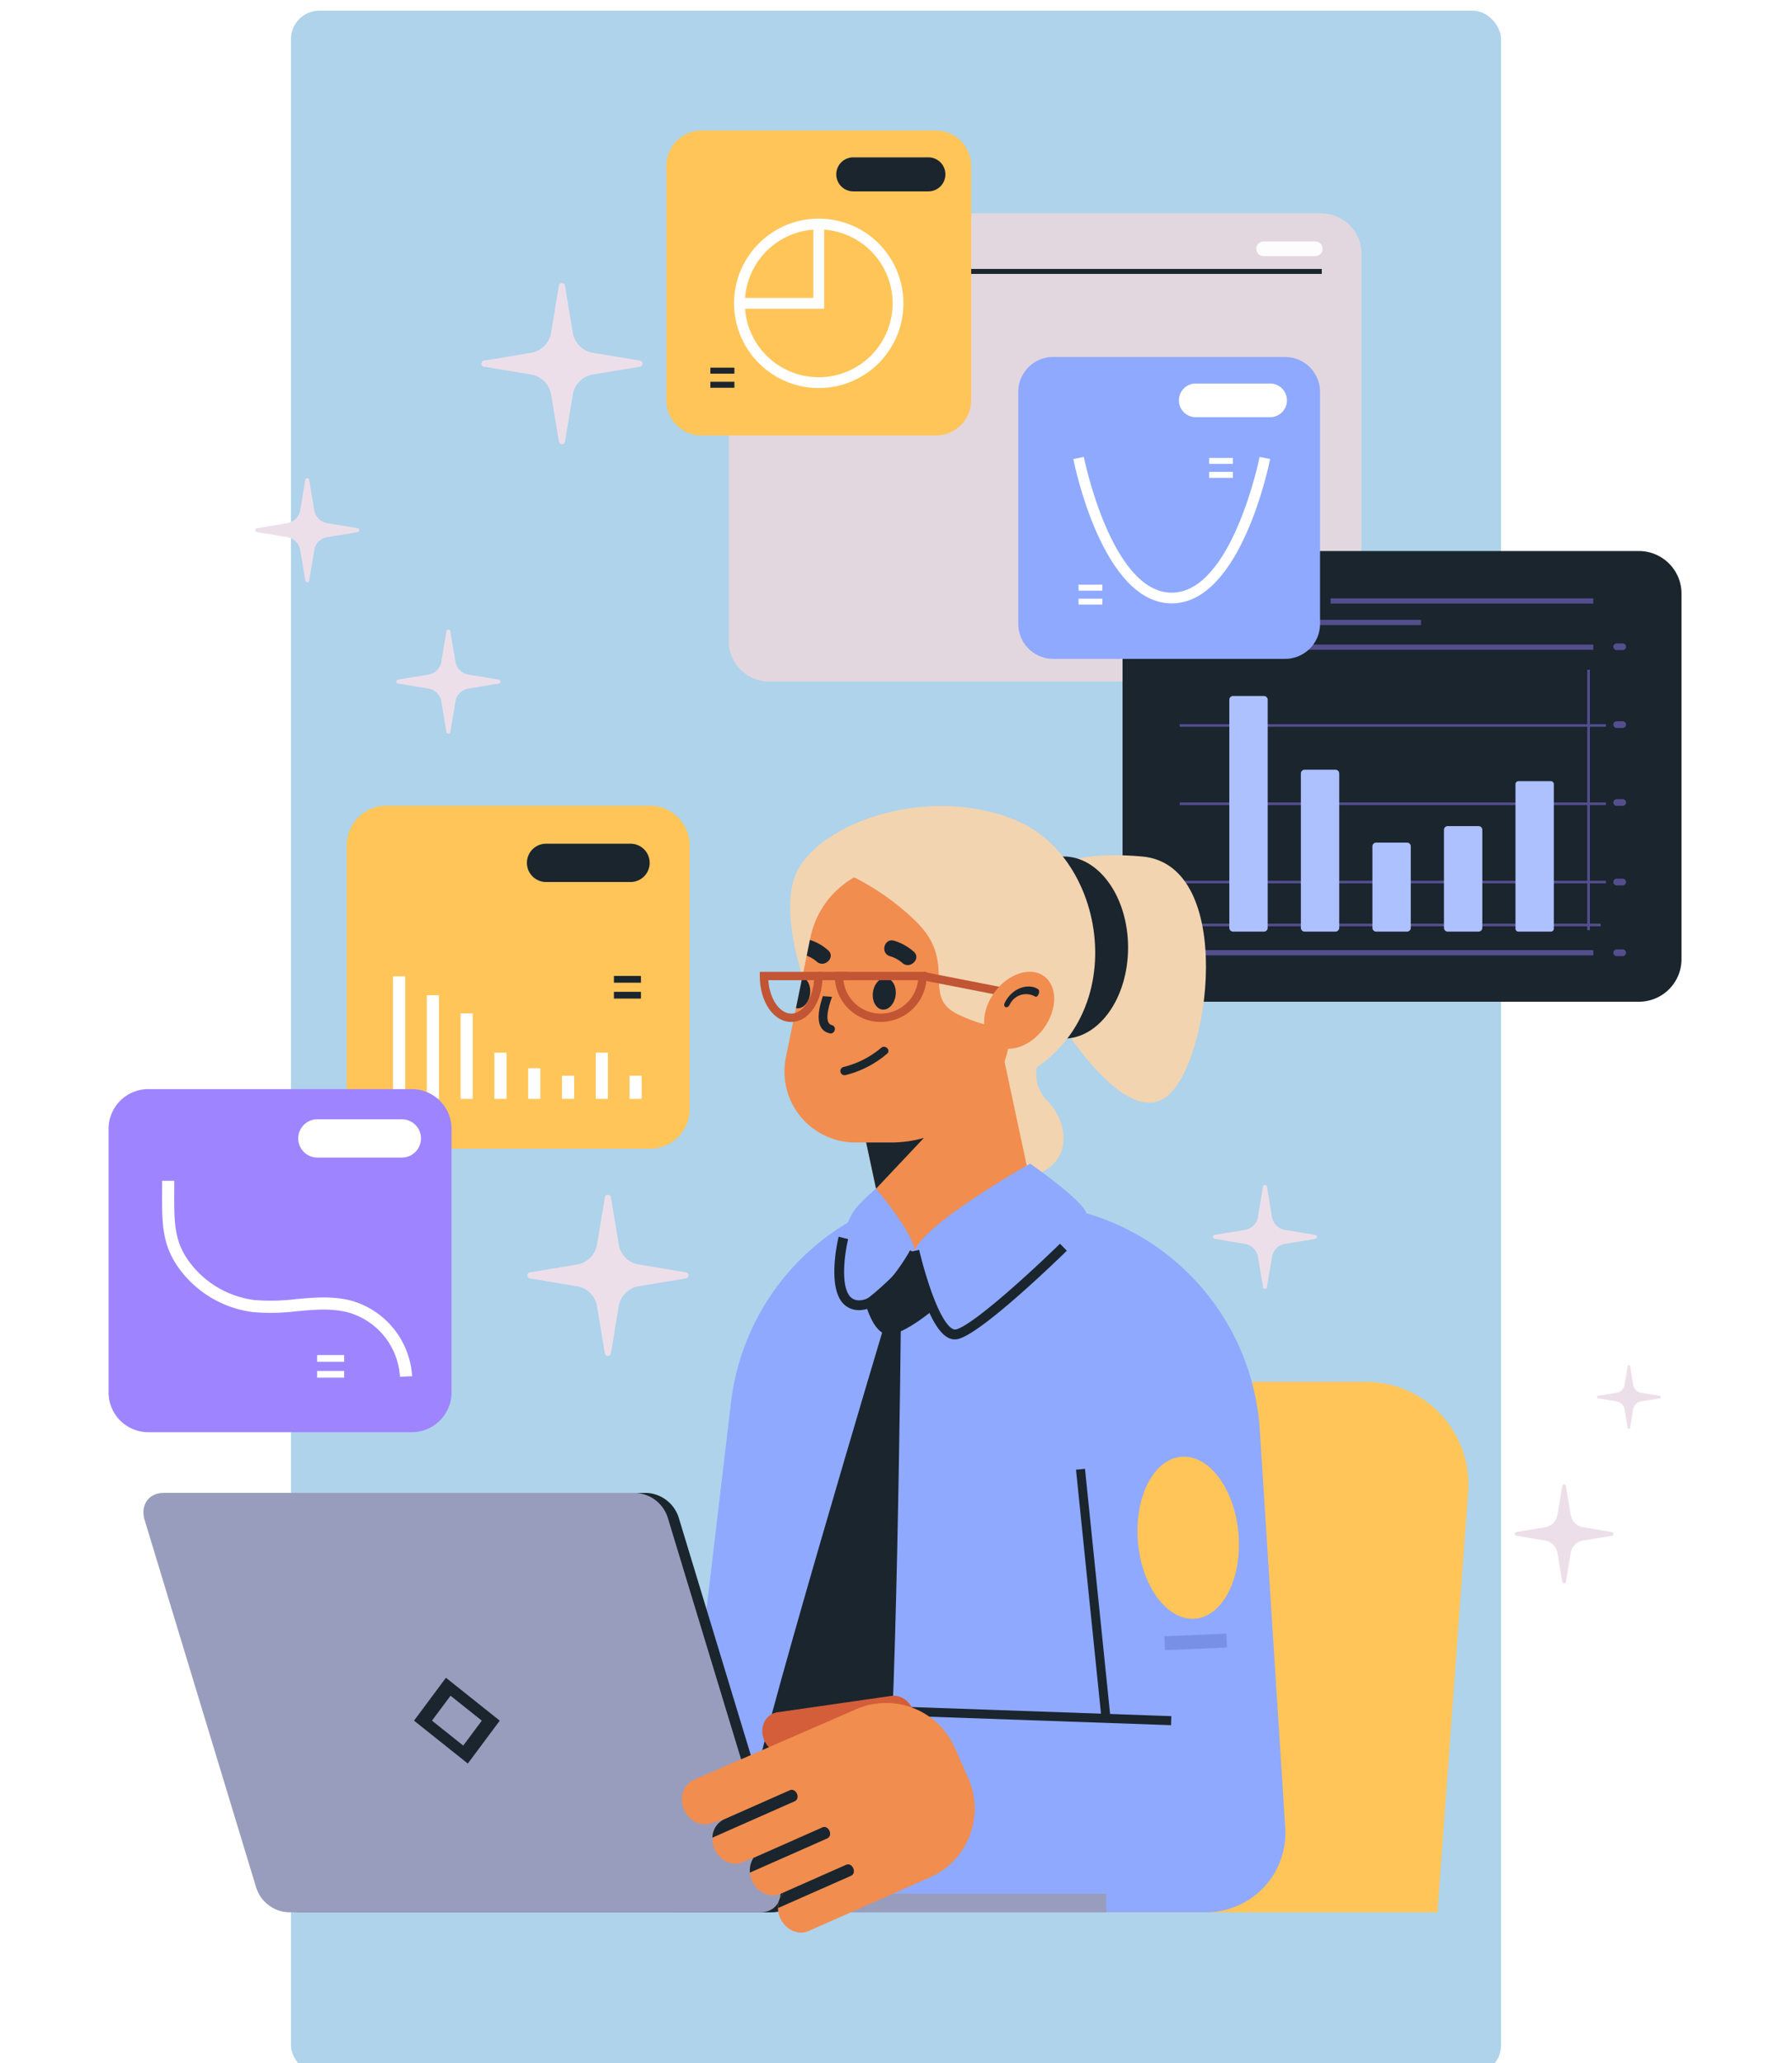 <svg xmlns="http://www.w3.org/2000/svg" xmlns:xlink="http://www.w3.org/1999/xlink" width="505" height="581.187" viewBox="0 0 505 581.187">
  <defs>
    <clipPath id="clip-path">
      <rect id="Rectángulo_419328" data-name="Rectángulo 419328" width="505" height="581.187" transform="translate(918 1611.448)" fill="#193141" stroke="#707070" stroke-width="1" opacity="0.49"/>
    </clipPath>
    <filter id="Rectángulo_419326" x="73" y="-6" width="359" height="599.187" filterUnits="userSpaceOnUse">
      <feOffset dy="3" input="SourceAlpha"/>
      <feGaussianBlur stdDeviation="3" result="blur"/>
      <feFlood flood-opacity="0.161"/>
      <feComposite operator="in" in2="blur"/>
      <feComposite in="SourceGraphic"/>
    </filter>
    <clipPath id="clip-path-2">
      <rect id="Rectángulo_419492" data-name="Rectángulo 419492" width="443.27" height="507.641" fill="none"/>
    </clipPath>
    <clipPath id="clip-path-3">
      <rect id="Rectángulo_419494" data-name="Rectángulo 419494" width="122.791" height="5.229" fill="none"/>
    </clipPath>
    <linearGradient id="linear-gradient" x1="2.32" y1="2.092" x2="2.317" y2="2.092" gradientUnits="objectBoundingBox">
      <stop offset="0" stop-color="#82799e"/>
      <stop offset="1" stop-color="#999dbd"/>
    </linearGradient>
    <clipPath id="clip-path-5">
      <path id="Trazado_1049647" data-name="Trazado 1049647" d="M843.535,1065.28a9.993,9.993,0,0,1,9.116,7.264l31.456,103.616c1.022,4.012-1.4,7.264-5.413,7.264H745.6a9.992,9.992,0,0,1-9.115-7.264l-31.457-103.616c-1.022-4.012,1.4-7.264,5.413-7.264Z" transform="translate(-704.793 -1065.28)" fill="none"/>
    </clipPath>
    <linearGradient id="linear-gradient-2" x1="2.398" y1="1.048" x2="2.396" y2="1.048" xlink:href="#linear-gradient"/>
  </defs>
  <g id="Enmascarar_grupo_1098808" data-name="Enmascarar grupo 1098808" transform="translate(-918 -1611.448)" clip-path="url(#clip-path)">
    <g transform="matrix(1, 0, 0, 1, 918, 1611.45)" filter="url(#Rectángulo_419326)">
      <rect id="Rectángulo_419326-2" data-name="Rectángulo 419326" width="341" height="581.187" rx="8" transform="translate(82)" fill="#aed3eb"/>
    </g>
    <g id="Grupo_1210189" data-name="Grupo 1210189" transform="translate(948.6 1648.22)">
      <g id="Grupo_1210180" data-name="Grupo 1210180">
        <g id="Grupo_1210179" data-name="Grupo 1210179" clip-path="url(#clip-path-2)">
          <path id="Trazado_1049611" data-name="Trazado 1049611" d="M790.809,857.916l-13.3-2.212a.866.866,0,0,1,0-1.709l13.3-2.212a6.839,6.839,0,0,0,5.625-5.624l2.212-13.3a.866.866,0,0,1,1.708,0l2.212,13.3a6.839,6.839,0,0,0,5.625,5.624l13.3,2.212a.866.866,0,0,1,0,1.709l-13.3,2.212a6.839,6.839,0,0,0-5.625,5.624l-2.212,13.3a.866.866,0,0,1-1.708,0l-2.212-13.3a6.84,6.84,0,0,0-5.625-5.624" transform="translate(-658.792 -532.346)" fill="#eddfe9"/>
          <path id="Trazado_1049612" data-name="Trazado 1049612" d="M826.744,145.015l-13.3-2.211a.866.866,0,0,1,0-1.709l13.3-2.212a6.838,6.838,0,0,0,5.625-5.624l2.212-13.3a.866.866,0,0,1,1.708,0l2.212,13.3a6.838,6.838,0,0,0,5.624,5.624l13.3,2.212a.866.866,0,0,1,0,1.709l-13.3,2.211a6.839,6.839,0,0,0-5.624,5.624l-2.212,13.3a.866.866,0,0,1-1.708,0l-2.212-13.3a6.84,6.84,0,0,0-5.625-5.624" transform="translate(-707.673 -76.279)" fill="#eddfe9"/>
          <path id="Trazado_1049613" data-name="Trazado 1049613" d="M294.165,841.017l-8.591-1.429a.56.56,0,0,1,0-1.1l8.591-1.429a4.418,4.418,0,0,0,3.634-3.634l1.429-8.591a.56.56,0,0,1,1.1,0l1.429,8.591a4.418,4.418,0,0,0,3.634,3.634l8.591,1.429a.56.56,0,0,1,0,1.1l-8.591,1.429a4.418,4.418,0,0,0-3.634,3.634l-1.429,8.591a.56.56,0,0,1-1.1,0l-1.429-8.591a4.418,4.418,0,0,0-3.634-3.634" transform="translate(26.104 -527.372)" fill="#eddfe9"/>
          <path id="Trazado_1049614" data-name="Trazado 1049614" d="M1043.3,288.4l-8.591-1.429a.559.559,0,0,1,0-1.1l8.591-1.43a4.418,4.418,0,0,0,3.634-3.633l1.429-8.591a.56.56,0,0,1,1.1,0l1.429,8.591a4.417,4.417,0,0,0,3.634,3.633l8.591,1.43a.559.559,0,0,1,0,1.1l-8.591,1.429a4.419,4.419,0,0,0-3.634,3.634l-1.429,8.592a.56.56,0,0,1-1.1,0l-1.429-8.592a4.419,4.419,0,0,0-3.634-3.634" transform="translate(-992.926 -173.846)" fill="#eddfe9"/>
          <path id="Trazado_1049615" data-name="Trazado 1049615" d="M932.925,406.794l-8.591-1.429a.559.559,0,0,1,0-1.1l8.591-1.429a4.418,4.418,0,0,0,3.634-3.634l1.429-8.591a.56.56,0,0,1,1.1,0l1.429,8.591a4.418,4.418,0,0,0,3.634,3.634l8.591,1.429a.56.56,0,0,1,0,1.1l-8.591,1.429a4.418,4.418,0,0,0-3.634,3.634l-1.429,8.591a.56.56,0,0,1-1.1,0l-1.429-8.591a4.418,4.418,0,0,0-3.634-3.634" transform="translate(-842.781 -249.585)" fill="#eddfe9"/>
          <path id="Trazado_1049616" data-name="Trazado 1049616" d="M417.307,196.661H261.716a11.347,11.347,0,0,1-11.346-11.347V76.114a11.347,11.347,0,0,1,11.346-11.347H417.307a11.347,11.347,0,0,1,11.347,11.347v109.2a11.347,11.347,0,0,1-11.347,11.347" transform="translate(-75.583 -41.433)" fill="#e3d7df"/>
          <rect id="Rectángulo_419464" data-name="Rectángulo 419464" width="156.559" height="1.4" transform="translate(185.326 38.99)" fill="#1a252e"/>
          <path id="Trazado_1049617" data-name="Trazado 1049617" d="M297.527,90.871H282.984a2.065,2.065,0,0,1,0-4.129h14.543a2.065,2.065,0,1,1,0,4.129" transform="translate(42.474 -55.491)" fill="#fdfdfd"/>
          <path id="Trazado_1049618" data-name="Trazado 1049618" d="M12.01,455.767h133.5a12.01,12.01,0,0,0,12.01-12.01V340.813a12.01,12.01,0,0,0-12.01-12.011H12.01A12.01,12.01,0,0,0,0,340.813V443.757a12.01,12.01,0,0,0,12.01,12.01" transform="translate(285.745 -210.345)" fill="#1a252e"/>
          <rect id="Rectángulo_419465" data-name="Rectángulo 419465" width="120.099" height="0.734" transform="translate(301.855 167.228)" fill="#544e8f"/>
          <rect id="Rectángulo_419466" data-name="Rectángulo 419466" width="120.099" height="0.734" transform="translate(301.855 189.283)" fill="#544e8f"/>
          <rect id="Rectángulo_419467" data-name="Rectángulo 419467" width="120.099" height="0.734" transform="translate(301.855 211.337)" fill="#544e8f"/>
          <rect id="Rectángulo_419468" data-name="Rectángulo 419468" width="74.034" height="1.467" transform="translate(344.377 131.793)" fill="#544e8f"/>
          <rect id="Rectángulo_419469" data-name="Rectángulo 419469" width="67.998" height="1.467" transform="translate(301.855 137.841)" fill="#544e8f"/>
          <rect id="Rectángulo_419470" data-name="Rectángulo 419470" width="116.556" height="1.467" transform="translate(301.855 144.806)" fill="#544e8f"/>
          <rect id="Rectángulo_419471" data-name="Rectángulo 419471" width="116.556" height="1.467" transform="translate(301.855 230.888)" fill="#544e8f"/>
          <rect id="Rectángulo_419472" data-name="Rectángulo 419472" width="0.734" height="73.378" transform="translate(416.701 151.89)" fill="#544e8f"/>
          <rect id="Rectángulo_419473" data-name="Rectángulo 419473" width="118.633" height="0.734" transform="translate(301.855 223.435)" fill="#544e8f"/>
          <path id="Trazado_1049619" data-name="Trazado 1049619" d="M44.377,402.928h1.7a.939.939,0,0,0,0-1.879h-1.7a.939.939,0,0,0,0,1.879" transform="translate(380.609 -256.564)" fill="#544e8f"/>
          <path id="Trazado_1049620" data-name="Trazado 1049620" d="M44.377,463.808h1.7a.939.939,0,0,0,0-1.879h-1.7a.939.939,0,0,0,0,1.879" transform="translate(380.609 -295.511)" fill="#544e8f"/>
          <path id="Trazado_1049621" data-name="Trazado 1049621" d="M44.377,524.688h1.7a.939.939,0,0,0,0-1.879h-1.7a.939.939,0,0,0,0,1.879" transform="translate(380.609 -334.458)" fill="#544e8f"/>
          <path id="Trazado_1049622" data-name="Trazado 1049622" d="M44.377,586.9h1.7a.939.939,0,0,0,0-1.879h-1.7a.939.939,0,0,0,0,1.879" transform="translate(380.609 -374.259)" fill="#544e8f"/>
          <path id="Trazado_1049623" data-name="Trazado 1049623" d="M44.377,642.186h1.7a.939.939,0,0,0,0-1.879h-1.7a.939.939,0,0,0,0,1.879" transform="translate(380.609 -409.625)" fill="#544e8f"/>
          <path id="Trazado_1049624" data-name="Trazado 1049624" d="M100.7,508.764h9.153a.83.83,0,0,1,.83.83v40.713a.83.83,0,0,1-.83.83H100.7a.83.83,0,0,1-.83-.83V509.594a.83.83,0,0,1,.83-.83" transform="translate(296.601 -325.473)" fill="#adc0ff"/>
          <path id="Trazado_1049625" data-name="Trazado 1049625" d="M156.9,543.879h8.691a1.061,1.061,0,0,1,1.061,1.061v27.6a1.061,1.061,0,0,1-1.061,1.061H156.9a1.061,1.061,0,0,1-1.061-1.061v-27.6a1.061,1.061,0,0,1,1.061-1.061" transform="translate(220.477 -347.937)" fill="#adc0ff"/>
          <path id="Trazado_1049626" data-name="Trazado 1049626" d="M212.86,556.768h8.691a1.061,1.061,0,0,1,1.061,1.061v22.956a1.061,1.061,0,0,1-1.061,1.061H212.86a1.062,1.062,0,0,1-1.062-1.061V557.829a1.062,1.062,0,0,1,1.062-1.061" transform="translate(144.355 -356.182)" fill="#adc0ff"/>
          <path id="Trazado_1049627" data-name="Trazado 1049627" d="M268.822,499.788h8.691a1.061,1.061,0,0,1,1.061,1.061v43.484a1.061,1.061,0,0,1-1.061,1.061h-8.691a1.062,1.062,0,0,1-1.062-1.061V500.849a1.062,1.062,0,0,1,1.062-1.061" transform="translate(68.232 -319.73)" fill="#adc0ff"/>
          <path id="Trazado_1049628" data-name="Trazado 1049628" d="M324.784,442.131h8.691a1.061,1.061,0,0,1,1.061,1.061v64.256a1.061,1.061,0,0,1-1.061,1.062h-8.691a1.062,1.062,0,0,1-1.062-1.062V443.192a1.062,1.062,0,0,1,1.062-1.061" transform="translate(-7.891 -282.845)" fill="#adc0ff"/>
          <path id="Trazado_1049629" data-name="Trazado 1049629" d="M565.607,0h66.009A9.953,9.953,0,0,1,641.57,9.95V75.96a9.954,9.954,0,0,1-9.953,9.953H565.607a9.954,9.954,0,0,1-9.953-9.953V9.95A9.953,9.953,0,0,1,565.607,0" transform="translate(-398.483 0.003)" fill="#ffc559"/>
          <path id="Trazado_1049630" data-name="Trazado 1049630" d="M580.807,30.555h21.168a4.794,4.794,0,1,0,0-9.587H580.807a4.794,4.794,0,0,0,0,9.587" transform="translate(-371.016 -13.413)" fill="#1a252e"/>
          <path id="Trazado_1049631" data-name="Trazado 1049631" d="M632.519,116.6a23.863,23.863,0,1,0-23.863-23.864A23.891,23.891,0,0,0,632.519,116.6m0-44.681A20.818,20.818,0,1,1,611.7,92.737a20.842,20.842,0,0,1,20.817-20.817" transform="translate(-432.39 -44.06)" fill="#fff"/>
          <path id="Trazado_1049632" data-name="Trazado 1049632" d="M670.668,96.964h23.863V73.1h-3.045V93.918H670.668Z" transform="translate(-492.88 -46.764)" fill="#fff"/>
          <rect id="Rectángulo_419474" data-name="Rectángulo 419474" width="6.772" height="1.693" transform="translate(169.586 66.796)" fill="#1a252e"/>
          <rect id="Rectángulo_419475" data-name="Rectángulo 419475" width="6.772" height="1.693" transform="translate(169.586 70.77)" fill="#1a252e"/>
          <path id="Trazado_1049633" data-name="Trazado 1049633" d="M787.066,527.912h74.246a11.2,11.2,0,0,1,11.2,11.2v74.247a11.2,11.2,0,0,1-11.2,11.2H787.066a11.2,11.2,0,0,1-11.2-11.2V539.107a11.2,11.2,0,0,1,11.2-11.2" transform="translate(-708.758 -337.722)" fill="#ffc559"/>
          <path id="Trazado_1049634" data-name="Trazado 1049634" d="M812.536,568.442h23.81a5.392,5.392,0,0,0,0-10.784h-23.81a5.392,5.392,0,0,0,0,10.784" transform="translate(-689.253 -356.752)" fill="#1a252e"/>
          <rect id="Rectángulo_419476" data-name="Rectángulo 419476" width="3.425" height="6.51" transform="translate(146.804 266.273)" fill="#fff"/>
          <rect id="Rectángulo_419477" data-name="Rectángulo 419477" width="3.425" height="13.022" transform="translate(137.283 259.762)" fill="#fff"/>
          <rect id="Rectángulo_419478" data-name="Rectángulo 419478" width="3.425" height="6.51" transform="translate(127.762 266.273)" fill="#fff"/>
          <rect id="Rectángulo_419479" data-name="Rectángulo 419479" width="3.425" height="8.628" transform="translate(118.241 264.155)" fill="#fff"/>
          <rect id="Rectángulo_419480" data-name="Rectángulo 419480" width="3.425" height="13.022" transform="translate(108.719 259.762)" fill="#fff"/>
          <rect id="Rectángulo_419481" data-name="Rectángulo 419481" width="3.425" height="24.078" transform="translate(99.199 248.705)" fill="#fff"/>
          <rect id="Rectángulo_419482" data-name="Rectángulo 419482" width="3.425" height="29.204" transform="translate(89.677 243.579)" fill="#fff"/>
          <rect id="Rectángulo_419483" data-name="Rectángulo 419483" width="3.425" height="34.514" transform="translate(80.156 238.269)" fill="#fff"/>
          <rect id="Rectángulo_419484" data-name="Rectángulo 419484" width="7.617" height="1.904" transform="translate(142.408 238.157)" fill="#1a252e"/>
          <rect id="Rectángulo_419485" data-name="Rectángulo 419485" width="7.617" height="1.904" transform="translate(142.408 242.627)" fill="#1a252e"/>
          <path id="Trazado_1049635" data-name="Trazado 1049635" d="M973.354,749.543H1047.6a11.2,11.2,0,0,1,11.2,11.2v74.247a11.2,11.2,0,0,1-11.2,11.2H973.354a11.2,11.2,0,0,1-11.2-11.2V760.738a11.2,11.2,0,0,1,11.2-11.2" transform="translate(-962.159 -479.507)" fill="#9e85ff"/>
          <path id="Trazado_1049636" data-name="Trazado 1049636" d="M991.628,783.916h23.81a5.392,5.392,0,1,0,0-10.783h-23.81a5.392,5.392,0,0,0,0,10.783" transform="translate(-932.866 -494.598)" fill="#fff"/>
          <path id="Trazado_1049637" data-name="Trazado 1049637" d="M1060.018,876.432l3.423-.151a23.636,23.636,0,0,0-16.762-21.177c-5.318-1.5-10.792-1.013-16.086-.537a56.665,56.665,0,0,1-11.509.259,27.021,27.021,0,0,1-18.9-11.417c-3.834-5.6-3.81-10.788-3.769-19.385l.008-2.795H993l-.009,2.779c-.043,8.945-.071,14.855,4.369,21.337a30.49,30.49,0,0,0,21.33,12.884,59.466,59.466,0,0,0,12.213-.25c5.216-.469,10.142-.91,14.847.422a20.123,20.123,0,0,1,14.272,18.031" transform="translate(-977.907 -525.367)" fill="#fff"/>
          <rect id="Rectángulo_419486" data-name="Rectángulo 419486" width="7.617" height="1.904" transform="translate(58.765 344.953)" fill="#fff"/>
          <rect id="Rectángulo_419487" data-name="Rectángulo 419487" width="7.617" height="1.904" transform="translate(58.765 349.423)" fill="#fff"/>
          <path id="Trazado_1049638" data-name="Trazado 1049638" d="M292.621,177.051h65.34a9.853,9.853,0,0,1,9.853,9.853v65.34a9.853,9.853,0,0,1-9.853,9.853h-65.34a9.853,9.853,0,0,1-9.853-9.853V186.9a9.853,9.853,0,0,1,9.853-9.853" transform="translate(-26.415 -113.264)" fill="#8fa9ff"/>
          <path id="Trazado_1049639" data-name="Trazado 1049639" d="M313.416,207.3H334.37a4.745,4.745,0,0,0,0-9.49H313.416a4.745,4.745,0,0,0,0,9.49" transform="translate(-7.048 -126.544)" fill="#fff"/>
          <path id="Trazado_1049640" data-name="Trazado 1049640" d="M349.549,296.479c19.449,0,27.4-39,27.733-40.665l-2.957-.587c-.076.383-7.789,38.238-24.776,38.238s-24.7-37.855-24.776-38.238l-2.957.587c.329,1.66,8.285,40.665,27.733,40.665" transform="translate(-49.951 -163.276)" fill="#fff"/>
          <rect id="Rectángulo_419488" data-name="Rectángulo 419488" width="6.703" height="1.676" transform="translate(310.142 92.232)" fill="#fff"/>
          <rect id="Rectángulo_419489" data-name="Rectángulo 419489" width="6.703" height="1.676" transform="translate(310.142 96.167)" fill="#fff"/>
          <rect id="Rectángulo_419490" data-name="Rectángulo 419490" width="6.703" height="1.676" transform="translate(273.344 127.938)" fill="#fff"/>
          <rect id="Rectángulo_419491" data-name="Rectángulo 419491" width="6.703" height="1.676" transform="translate(273.344 131.871)" fill="#fff"/>
          <path id="Trazado_1049641" data-name="Trazado 1049641" d="M356.744,1127.868H166.713l8.948-122.632a28.9,28.9,0,0,1,28.826-26.8H336.559a28.9,28.9,0,0,1,28.826,31.006Z" transform="translate(17.746 -625.938)" fill="#ffc559"/>
          <path id="Trazado_1049642" data-name="Trazado 1049642" d="M387.492,814.509l39.513,11.551a68.167,68.167,0,0,1,48.9,61.075l7.172,112.059a22.375,22.375,0,0,1-22.329,23.8h-150.9L326.892,879.32a68.168,68.168,0,0,1,36.853-52.763Z" transform="translate(-151.484 -521.068)" fill="#8fa9ff"/>
          <path id="Trazado_1049643" data-name="Trazado 1049643" d="M652.445,924.1s-1.359,132.818-4.532,138.167-22.969,17.945-25.612,16.936-10.148-14.56-11.7-18.751,38.3-136.977,38.3-136.977Z" transform="translate(-429.139 -590.779)" fill="#1a252e"/>
          <path id="Trazado_1049644" data-name="Trazado 1049644" d="M590.351,879.2s-12.426,12.465-19.33,13.386-10.125-20.052-8.437-24.7,35.438-5.1,27.767,11.31" transform="translate(-350.733 -553.428)" fill="#1a252e"/>
          <path id="Trazado_1049645" data-name="Trazado 1049645" d="M346.339,1060.981c1.08,12.595,8.3,22.26,16.12,21.589s13.288-11.425,12.207-24.019-8.3-22.261-16.12-21.589-13.288,11.425-12.207,24.019" transform="translate(-56.257 -663.357)" fill="#ffc559"/>
        </g>
      </g>
      <g id="Grupo_1210182" data-name="Grupo 1210182" transform="translate(158.368 496.701)">
        <g id="Grupo_1210181" data-name="Grupo 1210181" clip-path="url(#clip-path-3)">
          <rect id="Rectángulo_419493" data-name="Rectángulo 419493" width="122.791" height="5.229" transform="translate(0)" fill="url(#linear-gradient)"/>
        </g>
      </g>
      <g id="Grupo_1210184" data-name="Grupo 1210184">
        <g id="Grupo_1210183" data-name="Grupo 1210183" clip-path="url(#clip-path-2)">
          <path id="Trazado_1049646" data-name="Trazado 1049646" d="M870.11,1183.425H737.015a9.993,9.993,0,0,1-9.115-7.264l-31.456-103.616c-1.022-4.012,1.4-7.264,5.413-7.264H834.951a9.993,9.993,0,0,1,9.115,7.264l31.456,103.616c1.022,4.012-1.4,7.264-5.413,7.264" transform="translate(-683.308 -681.495)" fill="#1a252e"/>
        </g>
      </g>
      <g id="Grupo_1210186" data-name="Grupo 1210186" transform="translate(9.81 383.785)">
        <g id="Grupo_1210185" data-name="Grupo 1210185" clip-path="url(#clip-path-5)">
          <rect id="Rectángulo_419496" data-name="Rectángulo 419496" width="181.124" height="118.144" transform="translate(-0.788)" fill="url(#linear-gradient-2)"/>
        </g>
      </g>
      <g id="Grupo_1210188" data-name="Grupo 1210188">
        <g id="Grupo_1210187" data-name="Grupo 1210187" clip-path="url(#clip-path-2)">
          <path id="Trazado_1049648" data-name="Trazado 1049648" d="M939.569,1233.99l-15.163-12.084,9-12.084,15.163,12.084Zm-10.1-12.084,8.81,7.021,5.232-7.021-8.81-7.021Z" transform="translate(-838.335 -773.964)" fill="#1a252e"/>
          <path id="Trazado_1049649" data-name="Trazado 1049649" d="M519.551,706.02s-10.206,10.45-1.983,19.065,6.265,23.94-14.88,21.564-19.262-4.334-19.262-4.334l1.445-28.535Z" transform="translate(-252.951 -451.664)" fill="#f2d4b0"/>
          <path id="Trazado_1049650" data-name="Trazado 1049650" d="M371.982,574.437s2.384-9.789,29.011-7.44,19.187,58.952,6.657,67.85-31.87-24.533-31.87-24.533Z" transform="translate(-109.749 -362.494)" fill="#f2d4b0"/>
          <path id="Trazado_1049651" data-name="Trazado 1049651" d="M469.283,593.3c0,14.171-8.138,25.659-18.177,25.659s-18.177-11.488-18.177-25.659,8.138-25.659,18.177-25.659,18.177,11.488,18.177,25.659" transform="translate(-181.982 -363.14)" fill="#1a252e"/>
          <path id="Trazado_1049652" data-name="Trazado 1049652" d="M473.628,601.672c19.64,11.794,36.772,7.47,41.677,6.048,40.573-11.768,34.972-63.037,7.9-75.156-24.494-10.964-56.482,0-62.892,14.655-7.129,16.3,10.742,52.907,13.318,54.453" transform="translate(-266.591 -337.849)" fill="#f2d4b0"/>
          <path id="Trazado_1049653" data-name="Trazado 1049653" d="M529.342,782.43h0c-12.111,0-12.76-5.089-15.074-15.909l-8.438-39.45h43.859l8.438,39.45c2.314,10.82-16.673,15.909-28.785,15.909" transform="translate(-297.284 -465.131)" fill="#f18d4f"/>
          <path id="Trazado_1049654" data-name="Trazado 1049654" d="M565.584,779.731l-5.74-26.837h31.042Z" transform="translate(-349.307 -481.651)" fill="#1a252e"/>
          <path id="Trazado_1049655" data-name="Trazado 1049655" d="M539.658,652.761H529.606a20.006,20.006,0,0,1-19.659-23.715l6.964-33.989a25.4,25.4,0,0,1,24.882-20.3h17.375A19.642,19.642,0,0,1,578.4,598.362l-5.538,26.87a33.794,33.794,0,0,1-33.208,27.528" transform="translate(-319.134 -367.69)" fill="#f18d4f"/>
          <path id="Trazado_1049656" data-name="Trazado 1049656" d="M631.9,716.716a25.857,25.857,0,0,1-10.682,5.424,1.176,1.176,0,0,0,.625,2.265,28.484,28.484,0,0,0,11.718-6.028c1.155-.98-.514-2.634-1.661-1.661" transform="translate(-414.179 -458.317)" fill="#1a252e"/>
          <path id="Trazado_1049657" data-name="Trazado 1049657" d="M601.341,633.326a14.643,14.643,0,0,1,5.519,3.082c2.192,1.912-1.01,5.091-3.19,3.19a9.246,9.246,0,0,0-3.528-1.922c-2.772-.837-1.591-5.192,1.2-4.35" transform="translate(-379.966 -405.09)" fill="#1a252e"/>
          <path id="Trazado_1049658" data-name="Trazado 1049658" d="M490.387,556.866a70.153,70.153,0,0,1,25.234,15.842c11.959,11.811.955,21.052,11.959,26.191,23.281,10.872,26.3-6.87,26.9-14.38s-.376-29.856-23.206-36.164-40.886,8.511-40.886,8.511" transform="translate(-287.993 -349.8)" fill="#f2d4b0"/>
          <rect id="Rectángulo_419497" data-name="Rectángulo 419497" width="30.691" height="2.349" transform="matrix(-0.981, -0.192, 0.192, -0.981, 259.252, 245.211)" fill="#c25534"/>
          <path id="Trazado_1049659" data-name="Trazado 1049659" d="M614.67,666.736c-.309,2.445.873,4.609,2.639,4.832s3.448-1.579,3.757-4.024-.873-4.609-2.639-4.832-3.448,1.579-3.757,4.024" transform="translate(-399.271 -423.946)" fill="#1a252e"/>
          <path id="Trazado_1049660" data-name="Trazado 1049660" d="M668.341,639.009a8.955,8.955,0,0,0-2.836-1.682l.889-4.446a14.1,14.1,0,0,1,5.143,2.932c2.187,1.922-1.009,5.095-3.2,3.2" transform="translate(-468.758 -404.874)" fill="#1a252e"/>
          <path id="Trazado_1049661" data-name="Trazado 1049661" d="M685.508,666.742c-.312,2.451-1.994,4.254-3.773,4.037-.072-.024-.144-.024-.192-.048l1.779-8.7c1.49.481,2.475,2.475,2.187,4.71" transform="translate(-487.825 -423.523)" fill="#1a252e"/>
          <path id="Trazado_1049662" data-name="Trazado 1049662" d="M665.974,685c-2.076-.5-1.224-4.416.041-7.973q-1.294-.073-2.581-.185c-1.528,4.511-2.167,9.5,1.9,10.476,1.5.36,2.144-1.957.639-2.318" transform="translate(-462.152 -432.994)" fill="#1a252e"/>
          <path id="Trazado_1049663" data-name="Trazado 1049663" d="M491.159,668.622c-1.631,5.99,1.265,10.845,6.467,10.845s10.743-4.855,12.374-10.845-1.265-10.845-6.467-10.845-10.743,4.855-12.374,10.845" transform="translate(-243.968 -420.801)" fill="#f18d4f"/>
          <path id="Trazado_1049664" data-name="Trazado 1049664" d="M502.676,673.882c2.208-4.443,6.874-5.458,9.353-3.813.785.521-.081,2.579-.878,2.051a5.092,5.092,0,0,0-7.115,2.328c-.632,1.272-2,.722-1.361-.565" transform="translate(-250.105 -428.19)" fill="#1a252e"/>
          <path id="Trazado_1049665" data-name="Trazado 1049665" d="M680.77,671.962c-4.958,0-8.841-5.682-8.841-12.936v-1.174h17.684v1.174c0,7.254-3.884,12.936-8.843,12.936M674.32,660.2c.372,5.211,3.174,9.412,6.451,9.412s6.08-4.2,6.452-9.412Z" transform="translate(-488.416 -420.849)" fill="#c25534"/>
          <path id="Trazado_1049666" data-name="Trazado 1049666" d="M603.446,671.962a12.95,12.95,0,0,1-12.936-12.936v-1.174h25.871v1.174a12.95,12.95,0,0,1-12.936,12.936M592.924,660.2a10.587,10.587,0,0,0,21.044,0Z" transform="translate(-385.852 -420.849)" fill="#c25534"/>
          <rect id="Rectángulo_419498" data-name="Rectángulo 419498" width="8.524" height="2.349" transform="translate(200.022 237.003)" fill="#c25534"/>
          <rect id="Rectángulo_419499" data-name="Rectángulo 419499" width="75.817" height="2.544" transform="matrix(-0.999, -0.035, 0.035, -0.999, 299.398, 449.215)" fill="#1a252e"/>
          <rect id="Rectángulo_419500" data-name="Rectángulo 419500" width="70.537" height="2.543" transform="translate(279.814 447.421) rotate(-95.847)" fill="#1a252e"/>
          <path id="Trazado_1049667" data-name="Trazado 1049667" d="M606.515,1240.111l32.112-4.616c2.91-.418,4.75-3.347,4.11-6.542s-3.518-5.446-6.428-5.027l-32.112,4.616c-2.91.418-4.749,3.347-4.11,6.542s3.518,5.446,6.428,5.027" transform="translate(-415.738 -782.953)" fill="#d45e39"/>
          <path id="Trazado_1049668" data-name="Trazado 1049668" d="M553.518,1259.6c1.472,3.33,5.072,4.977,8.035,3.667l3.252-.982a5.809,5.809,0,0,0-3.32,5.177,7.15,7.15,0,0,0,.622,3.224c1.472,3.33,5.067,4.967,8.03,3.657l3.036-1.343c-.032.051-.074.107-.106.158a6.462,6.462,0,0,0-1.011,4.156,7.538,7.538,0,0,0,.6,2.306c1.472,3.329,5.068,4.966,8.03,3.657l.92-.407a6.218,6.218,0,0,0-1.646,4.437,7.306,7.306,0,0,0,.628,2.788c1.472,3.33,5.067,4.967,8.03,3.656l34.176-15.113a21.155,21.155,0,0,0,10.791-27.9l-3.81-8.615a21.154,21.154,0,0,0-27.789-10.841L556.216,1251.2c-2.963,1.31-4.171,5.071-2.7,8.4" transform="translate(-391.318 -786.562)" fill="#f18d4f"/>
          <path id="Trazado_1049669" data-name="Trazado 1049669" d="M691.442,1310.918l23.169-10.246c1.785-.789.4-3.887-1.372-3.1l-18.476,8.171a5.809,5.809,0,0,0-3.32,5.177" transform="translate(-521.276 -830.017)" fill="#1a252e"/>
          <path id="Trazado_1049670" data-name="Trazado 1049670" d="M666.018,1339.362l21.77-9.627c1.776-.785.4-3.888-1.372-3.1l-19.387,8.573a6.463,6.463,0,0,0-1.011,4.156" transform="translate(-485.281 -848.61)" fill="#1a252e"/>
          <path id="Trazado_1049671" data-name="Trazado 1049671" d="M647.407,1368.052l20.556-9.09c1.785-.789.4-3.888-1.372-3.1l-17.538,7.755a6.218,6.218,0,0,0-1.646,4.437" transform="translate(-458.763 -867.308)" fill="#1a252e"/>
          <path id="Trazado_1049672" data-name="Trazado 1049672" d="M498.436,807.8s-32.885,18.45-32.889,25.814,8.851,26.422,18.191,19.979,31.444-28.213,30.517-31.826S498.436,807.8,498.436,807.8" transform="translate(-238.733 -516.777)" fill="#8fa9ff"/>
          <path id="Trazado_1049673" data-name="Trazado 1049673" d="M620.34,846.144s-12.682,13.536-16.277,14-7.025-17.719,0-27.154a47.96,47.96,0,0,1,5.74-5.6s12.971,15.249,10.537,18.758" transform="translate(-393.527 -529.306)" fill="#8fa9ff"/>
          <path id="Trazado_1049674" data-name="Trazado 1049674" d="M493.571,897.387a3.921,3.921,0,0,0,.718-.067c6.44-1.193,28.379-22.489,30.859-24.913l-1.93-1.975c-9.5,9.285-25.177,23.385-29.432,24.173-.459.083-2.923-.025-6.7-10.408a116.9,116.9,0,0,1-3.552-12.034l-2.692.615a117.577,117.577,0,0,0,3.641,12.341c3.026,8.332,5.931,12.268,9.084,12.268" transform="translate(-255.111 -556.844)" fill="#1a252e"/>
          <path id="Trazado_1049675" data-name="Trazado 1049675" d="M603.689,885.645c8.064,0,15.894-13.88,16.8-15.537l-2.423-1.324c-2.32,4.24-9.551,15.027-15.091,14.038a3.173,3.173,0,0,1-2.18-1.493c-2.4-3.682-.948-12.588-.186-15.709l-2.683-.655c-.123.505-2.981,12.444.554,17.871a5.877,5.877,0,0,0,4.009,2.7,6.853,6.853,0,0,0,1.2.105" transform="translate(-392.196 -553.346)" fill="#1a252e"/>
          <rect id="Rectángulo_419501" data-name="Rectángulo 419501" width="3.912" height="17.489" transform="translate(297.699 428.09) rotate(-92.483)" fill="#7891e6"/>
          <path id="Trazado_1049676" data-name="Trazado 1049676" d="M72.468,1074.467l8.156-1.357a.531.531,0,0,0,0-1.048l-8.156-1.356a4.2,4.2,0,0,1-3.45-3.45l-1.356-8.156a.531.531,0,0,0-1.048,0l-1.357,8.156a4.2,4.2,0,0,1-3.45,3.45l-8.156,1.356a.531.531,0,0,0,0,1.048l8.156,1.357a4.2,4.2,0,0,1,3.45,3.45l1.357,8.156a.531.531,0,0,0,1.048,0l1.356-8.156a4.2,4.2,0,0,1,3.45-3.45" transform="translate(343.033 -677.256)" fill="#eddfe9"/>
          <path id="Trazado_1049677" data-name="Trazado 1049677" d="M28.66,975.577l5.27-.877a.343.343,0,0,0,0-.677l-5.27-.877a2.71,2.71,0,0,1-2.229-2.229l-.876-5.27a.343.343,0,0,0-.677,0L24,970.918a2.71,2.71,0,0,1-2.229,2.229l-5.27.877a.343.343,0,0,0,0,.677l5.27.877A2.71,2.71,0,0,1,24,977.806l.877,5.27a.343.343,0,0,0,.677,0l.876-5.27a2.71,2.71,0,0,1,2.229-2.229" transform="translate(403.212 -617.573)" fill="#eddfe9"/>
        </g>
      </g>
    </g>
  </g>
</svg>
